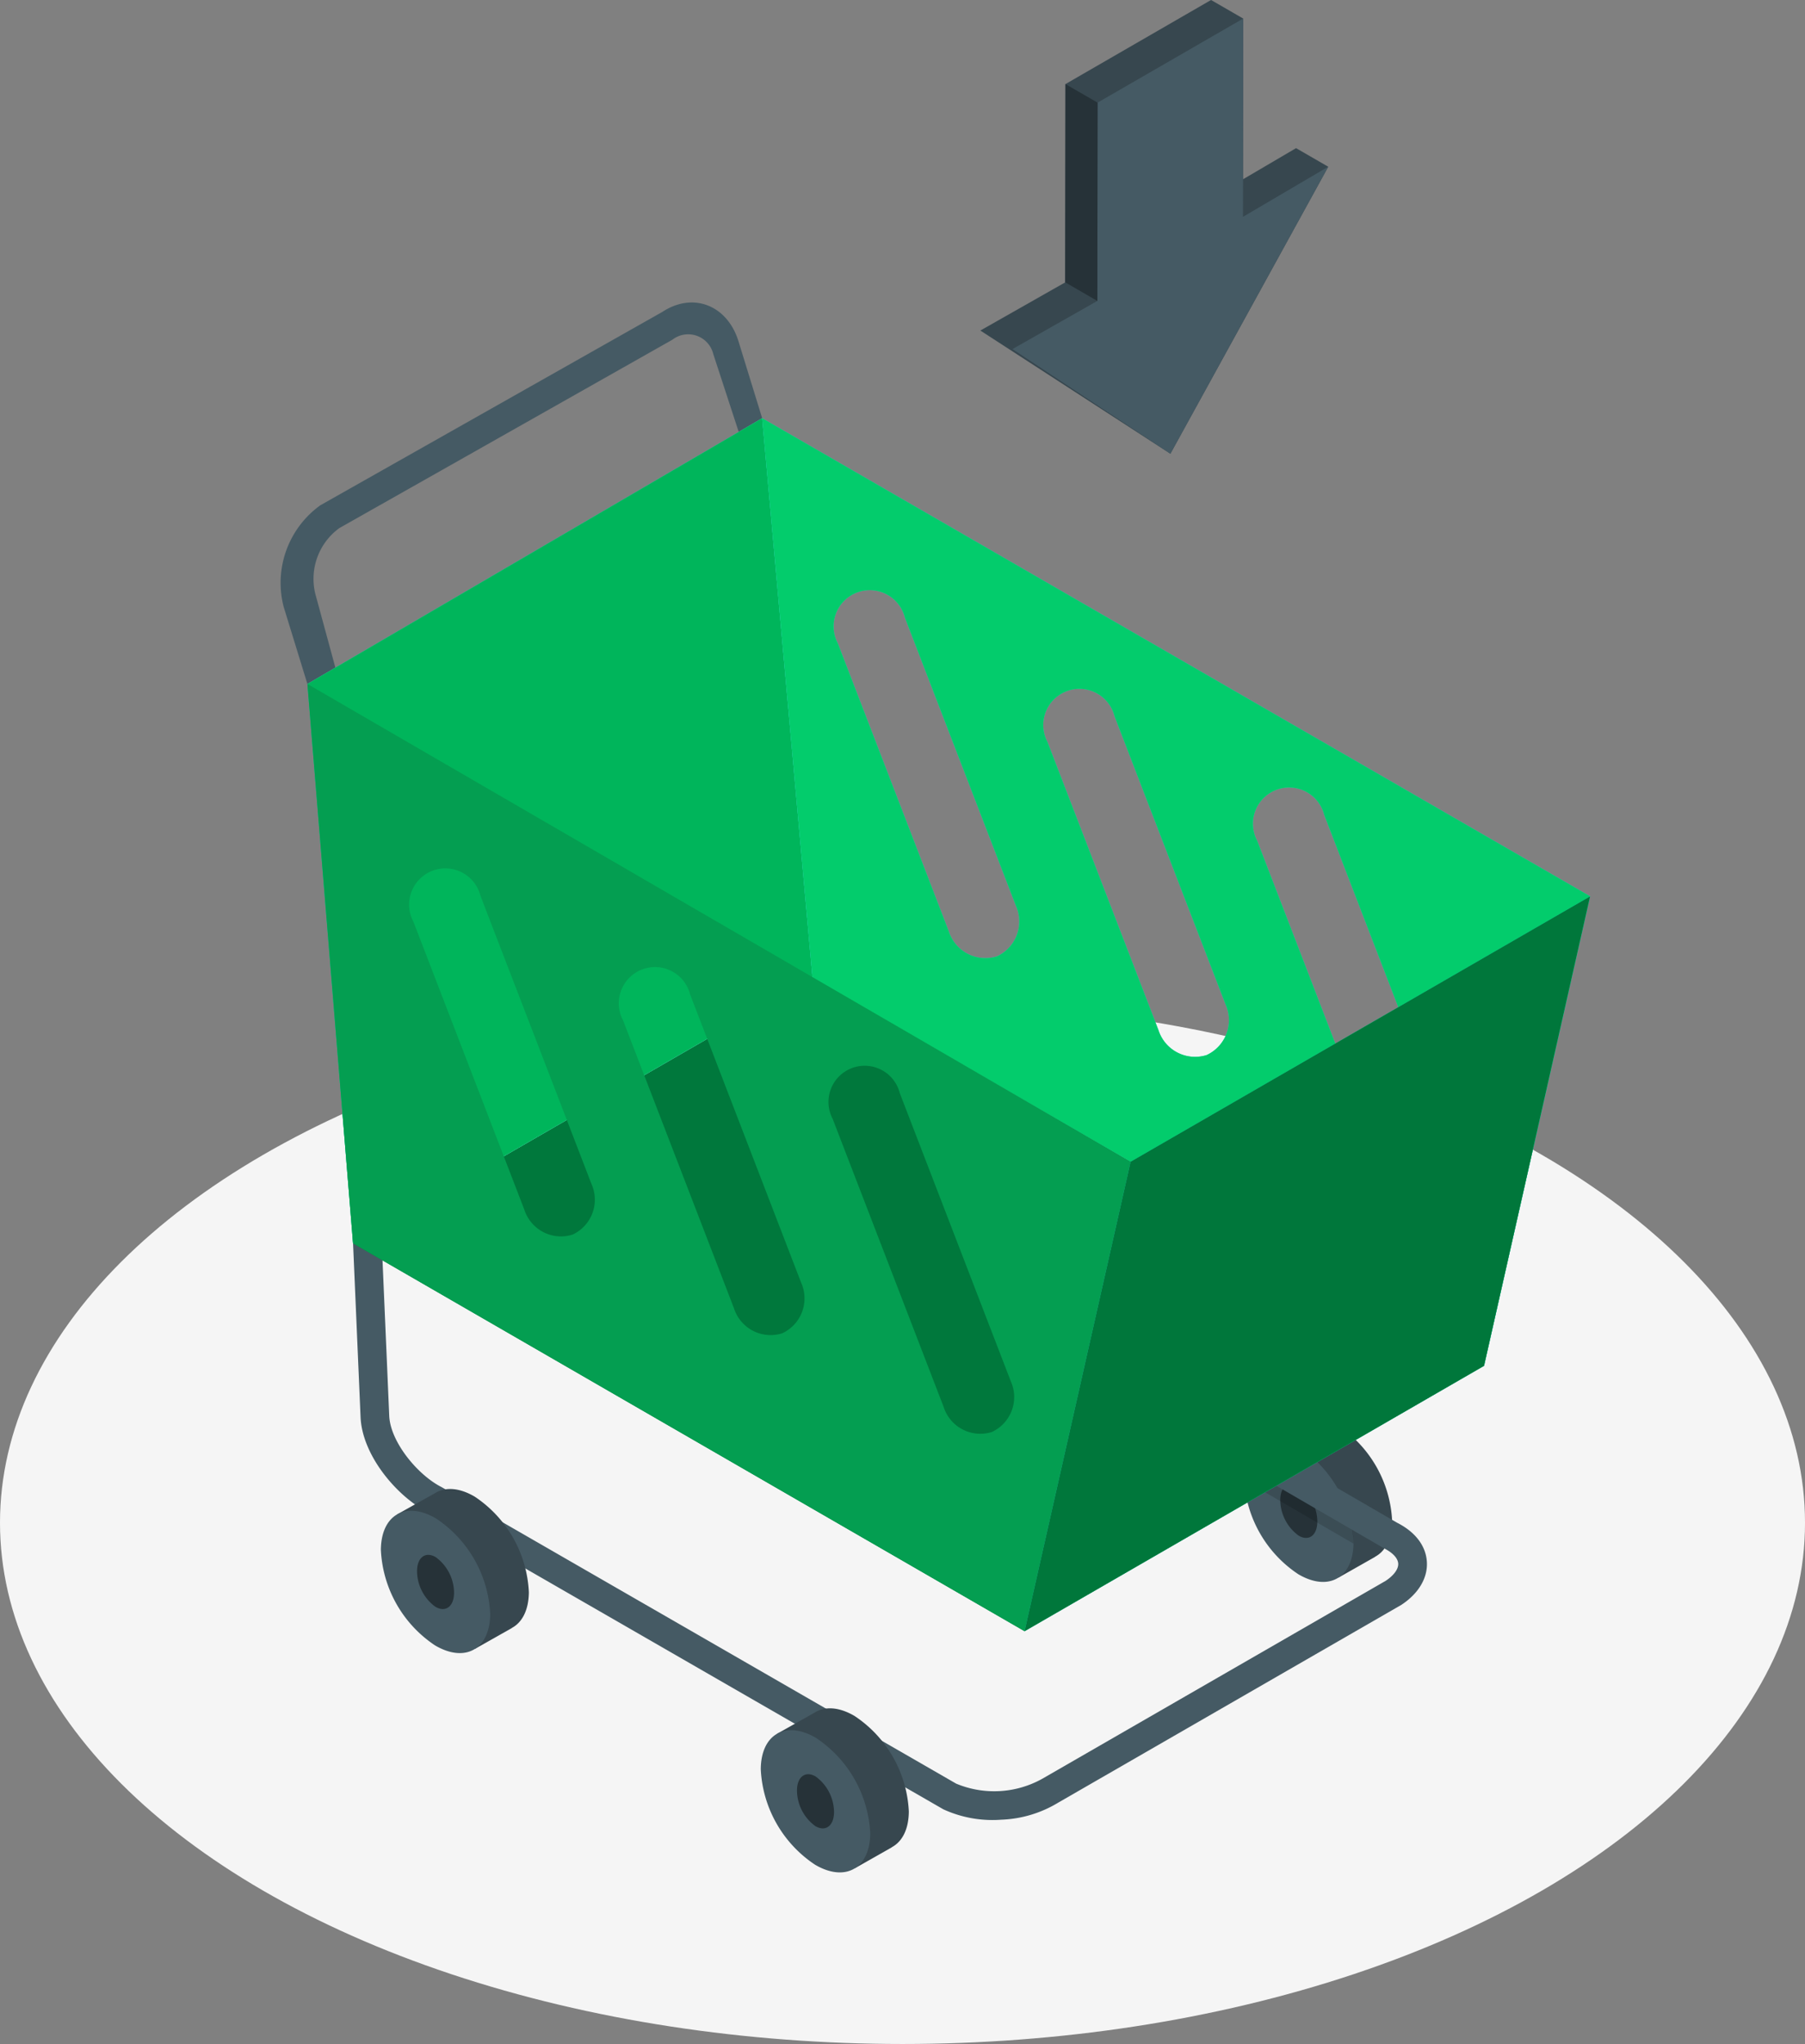 <svg xmlns="http://www.w3.org/2000/svg" width="221.169" height="250.362" viewBox="0 0 221.169 250.362"><rect x="0" y="0" width="221.169" height="250.362" fill="#808080" stroke="none"/><g transform="translate(-683.62 -1801.33)"><g transform="translate(672 1723.987)"><ellipse cx="110.585" cy="63.846" rx="110.585" ry="63.846" transform="translate(11.62 200.013)" fill="#f5f5f5"/></g><g transform="translate(556 1679)"><path d="M298.2,308.631a14.876,14.876,0,0,0-6.657-11.7c-1.944-1.139-3.693-1.2-4.927-.381h0l-4.556,2.563,9.549,16.464,4.516-2.56-.006-.011C297.384,312.33,298.185,310.821,298.2,308.631Z" fill="#37474f"/><path d="M286.81,299.614a14.879,14.879,0,0,1,6.656,11.7c-.027,4.292-3.052,6.013-6.755,3.843a14.874,14.874,0,0,1-6.656-11.7C280.082,299.164,283.106,297.444,286.81,299.614Z" fill="#455a64"/><path d="M284.494,306.057c.01-1.678,1.035-2.442,2.289-1.708a5.455,5.455,0,0,1,2.25,4.368c-.01,1.678-1.035,2.443-2.289,1.708A5.454,5.454,0,0,1,284.494,306.057Z" fill="#263238"/><path d="M293.466,311.314a12.447,12.447,0,0,0-.914-4.5L280.986,300.1a5.766,5.766,0,0,0-.931,3.36c0,.053.005.107.005.16l13.4,7.78C293.462,311.369,293.466,311.343,293.466,311.314Z" opacity="0.15"/><path d="M250.317,345.219a14.415,14.415,0,0,1-7.116-1.276l-63.045-36.315c-3.811-1.915-8.085-6.9-8.351-11.614l-1.94-44.911,3.511-.2,1.94,44.911c.181,3.206,3.536,7.221,6.415,8.668L244.776,340.8a12.1,12.1,0,0,0,10.584-.611L297.4,315.967c1.005-.661,1.583-1.451,1.545-2.112s-.669-1.339-1.733-1.874L229.722,272.8c-3.8-1.914-8.065-6.9-8.331-11.619l-.942-24.907,3.511-.2.942,24.907c.181,3.213,3.525,7.229,6.393,8.672l67.492,39.181c2.255,1.135,3.556,2.844,3.67,4.815s-1.026,3.875-3.125,5.255L257.29,343.127A14.447,14.447,0,0,1,250.317,345.219Z" fill="#455a64"/><path d="M238.98,344.21a14.879,14.879,0,0,0-6.657-11.7c-1.944-1.139-3.693-1.194-4.927-.38h0l-4.556,2.562,9.549,16.465,4.516-2.56-.006-.012C238.165,347.909,238.966,346.4,238.98,344.21Z" fill="#37474f"/><path d="M227.594,335.194a14.881,14.881,0,0,1,6.656,11.7c-.027,4.292-3.052,6.013-6.755,3.843a14.874,14.874,0,0,1-6.656-11.7C220.866,334.745,223.89,333.025,227.594,335.194Z" fill="#455a64"/><path d="M225.274,341.636c.011-1.678,1.036-2.442,2.29-1.708a5.459,5.459,0,0,1,2.251,4.368c-.011,1.678-1.036,2.443-2.29,1.708A5.457,5.457,0,0,1,225.274,341.636Z" fill="#263238"/><path d="M192.421,317.362a14.881,14.881,0,0,0-6.635-11.713c-1.942-1.142-3.691-1.2-4.927-.389h0l-4.56,2.554,9.519,16.482,4.52-2.552-.006-.011C191.6,321.06,192.4,319.552,192.421,317.362Z" fill="#37474f"/><path d="M181.052,308.326a14.878,14.878,0,0,1,6.634,11.713c-.035,4.292-3.062,6.007-6.762,3.83a14.876,14.876,0,0,1-6.635-11.713C174.325,307.864,177.352,306.149,181.052,308.326Z" fill="#455a64"/><path d="M178.72,314.763c.014-1.677,1.04-2.44,2.293-1.7a5.458,5.458,0,0,1,2.243,4.372c-.014,1.678-1.041,2.44-2.293,1.7A5.462,5.462,0,0,1,178.72,314.763Z" fill="#263238"/><path d="M162.383,196.677a11.7,11.7,0,0,1,4.49-12.457l41.91-23.688c3.812-2.5,7.979-.763,9.321,3.591l2.906,9.432-2.875,1.676-3.114-9.528A3.165,3.165,0,0,0,210,163.946l-40.81,23.075a7.694,7.694,0,0,0-2.936,8.043l2.462,9.048-3.429,2Z" fill="#455a64"/><path d="M227.179,242.124l-56.3,32.5,82.282,47.505,56.3-32.514Z" fill="#00783c"/><path d="M165.29,206.108l55.72-32.553,6.169,68.569-56.3,32.5Z" fill="#27debf"/><path d="M165.29,206.108l55.72-32.553,6.169,68.569-56.3,32.5Z" fill="#00b55b"/><path d="M221.01,173.555l6.169,68.569,82.281,47.495,12.991-57.506Zm28.766,65.921a4.714,4.714,0,0,1-5.9-3.055l-13.6-35.29a4.436,4.436,0,1,1,8.219-3.167l13.6,35.29A4.714,4.714,0,0,1,249.776,239.476Zm25.691,12.088a4.714,4.714,0,0,1-5.9-3.055l-13.6-35.29a4.436,4.436,0,1,1,8.219-3.166l13.6,35.289A4.712,4.712,0,0,1,275.467,251.564Zm25.692,12.088a4.714,4.714,0,0,1-5.9-3.055l-13.6-35.29a4.437,4.437,0,1,1,8.22-3.167l13.6,35.29A4.714,4.714,0,0,1,301.159,263.652Z" fill="#27debf"/><path d="M221.01,173.555l6.169,68.569,82.281,47.495,12.991-57.506Zm28.766,65.921a4.714,4.714,0,0,1-5.9-3.055l-13.6-35.29a4.436,4.436,0,1,1,8.219-3.167l13.6,35.29A4.714,4.714,0,0,1,249.776,239.476Zm25.691,12.088a4.714,4.714,0,0,1-5.9-3.055l-13.6-35.29a4.436,4.436,0,1,1,8.219-3.166l13.6,35.289A4.712,4.712,0,0,1,275.467,251.564Zm25.692,12.088a4.714,4.714,0,0,1-5.9-3.055l-13.6-35.29a4.437,4.437,0,1,1,8.22-3.167l13.6,35.29A4.714,4.714,0,0,1,301.159,263.652Z" fill="#03cc6c"/><path d="M165.289,206.108l5.592,68.52,82.282,47.505,12.991-57.506Zm32.48,67.448a4.713,4.713,0,0,1-5.9-3.054l-13.6-35.29a4.436,4.436,0,1,1,8.219-3.167l13.6,35.29A4.712,4.712,0,0,1,197.769,273.556Zm25.691,12.088a4.712,4.712,0,0,1-5.9-3.054l-13.6-35.29a4.436,4.436,0,1,1,8.219-3.167l13.6,35.29A4.712,4.712,0,0,1,223.46,285.644Zm25.692,12.088a4.713,4.713,0,0,1-5.9-3.055l-13.6-35.289a4.436,4.436,0,1,1,8.219-3.167l13.6,35.29A4.713,4.713,0,0,1,249.152,297.732Z" fill="#049e51"/><path d="M266.154,264.627l56.3-32.5L309.461,289.63l-56.3,32.5Z" fill="#27debf"/><path d="M266.154,264.627l56.3-32.5L309.461,289.63l-56.3,32.5Z" fill="#00773b"/></g><g transform="translate(556 1679)"><path d="M286.428,140.476l-6.5,3.814.022-19.687-3.939-2.274-17.838,10.3-.03,24.288-10.4,5.9,23.286,15.092,19.342-35.156Z" fill="#37474f"/><path d="M262.111,134.9l-.03,24.287-10.4,5.9,19.348,12.818,19.342-35.156-10.448,6.14.03-24.287Z" fill="#455a64"/><path d="M258.172,132.629l3.938,2.274-.03,24.287-3.938-2.274Z" fill="#263238"/></g></g></svg>